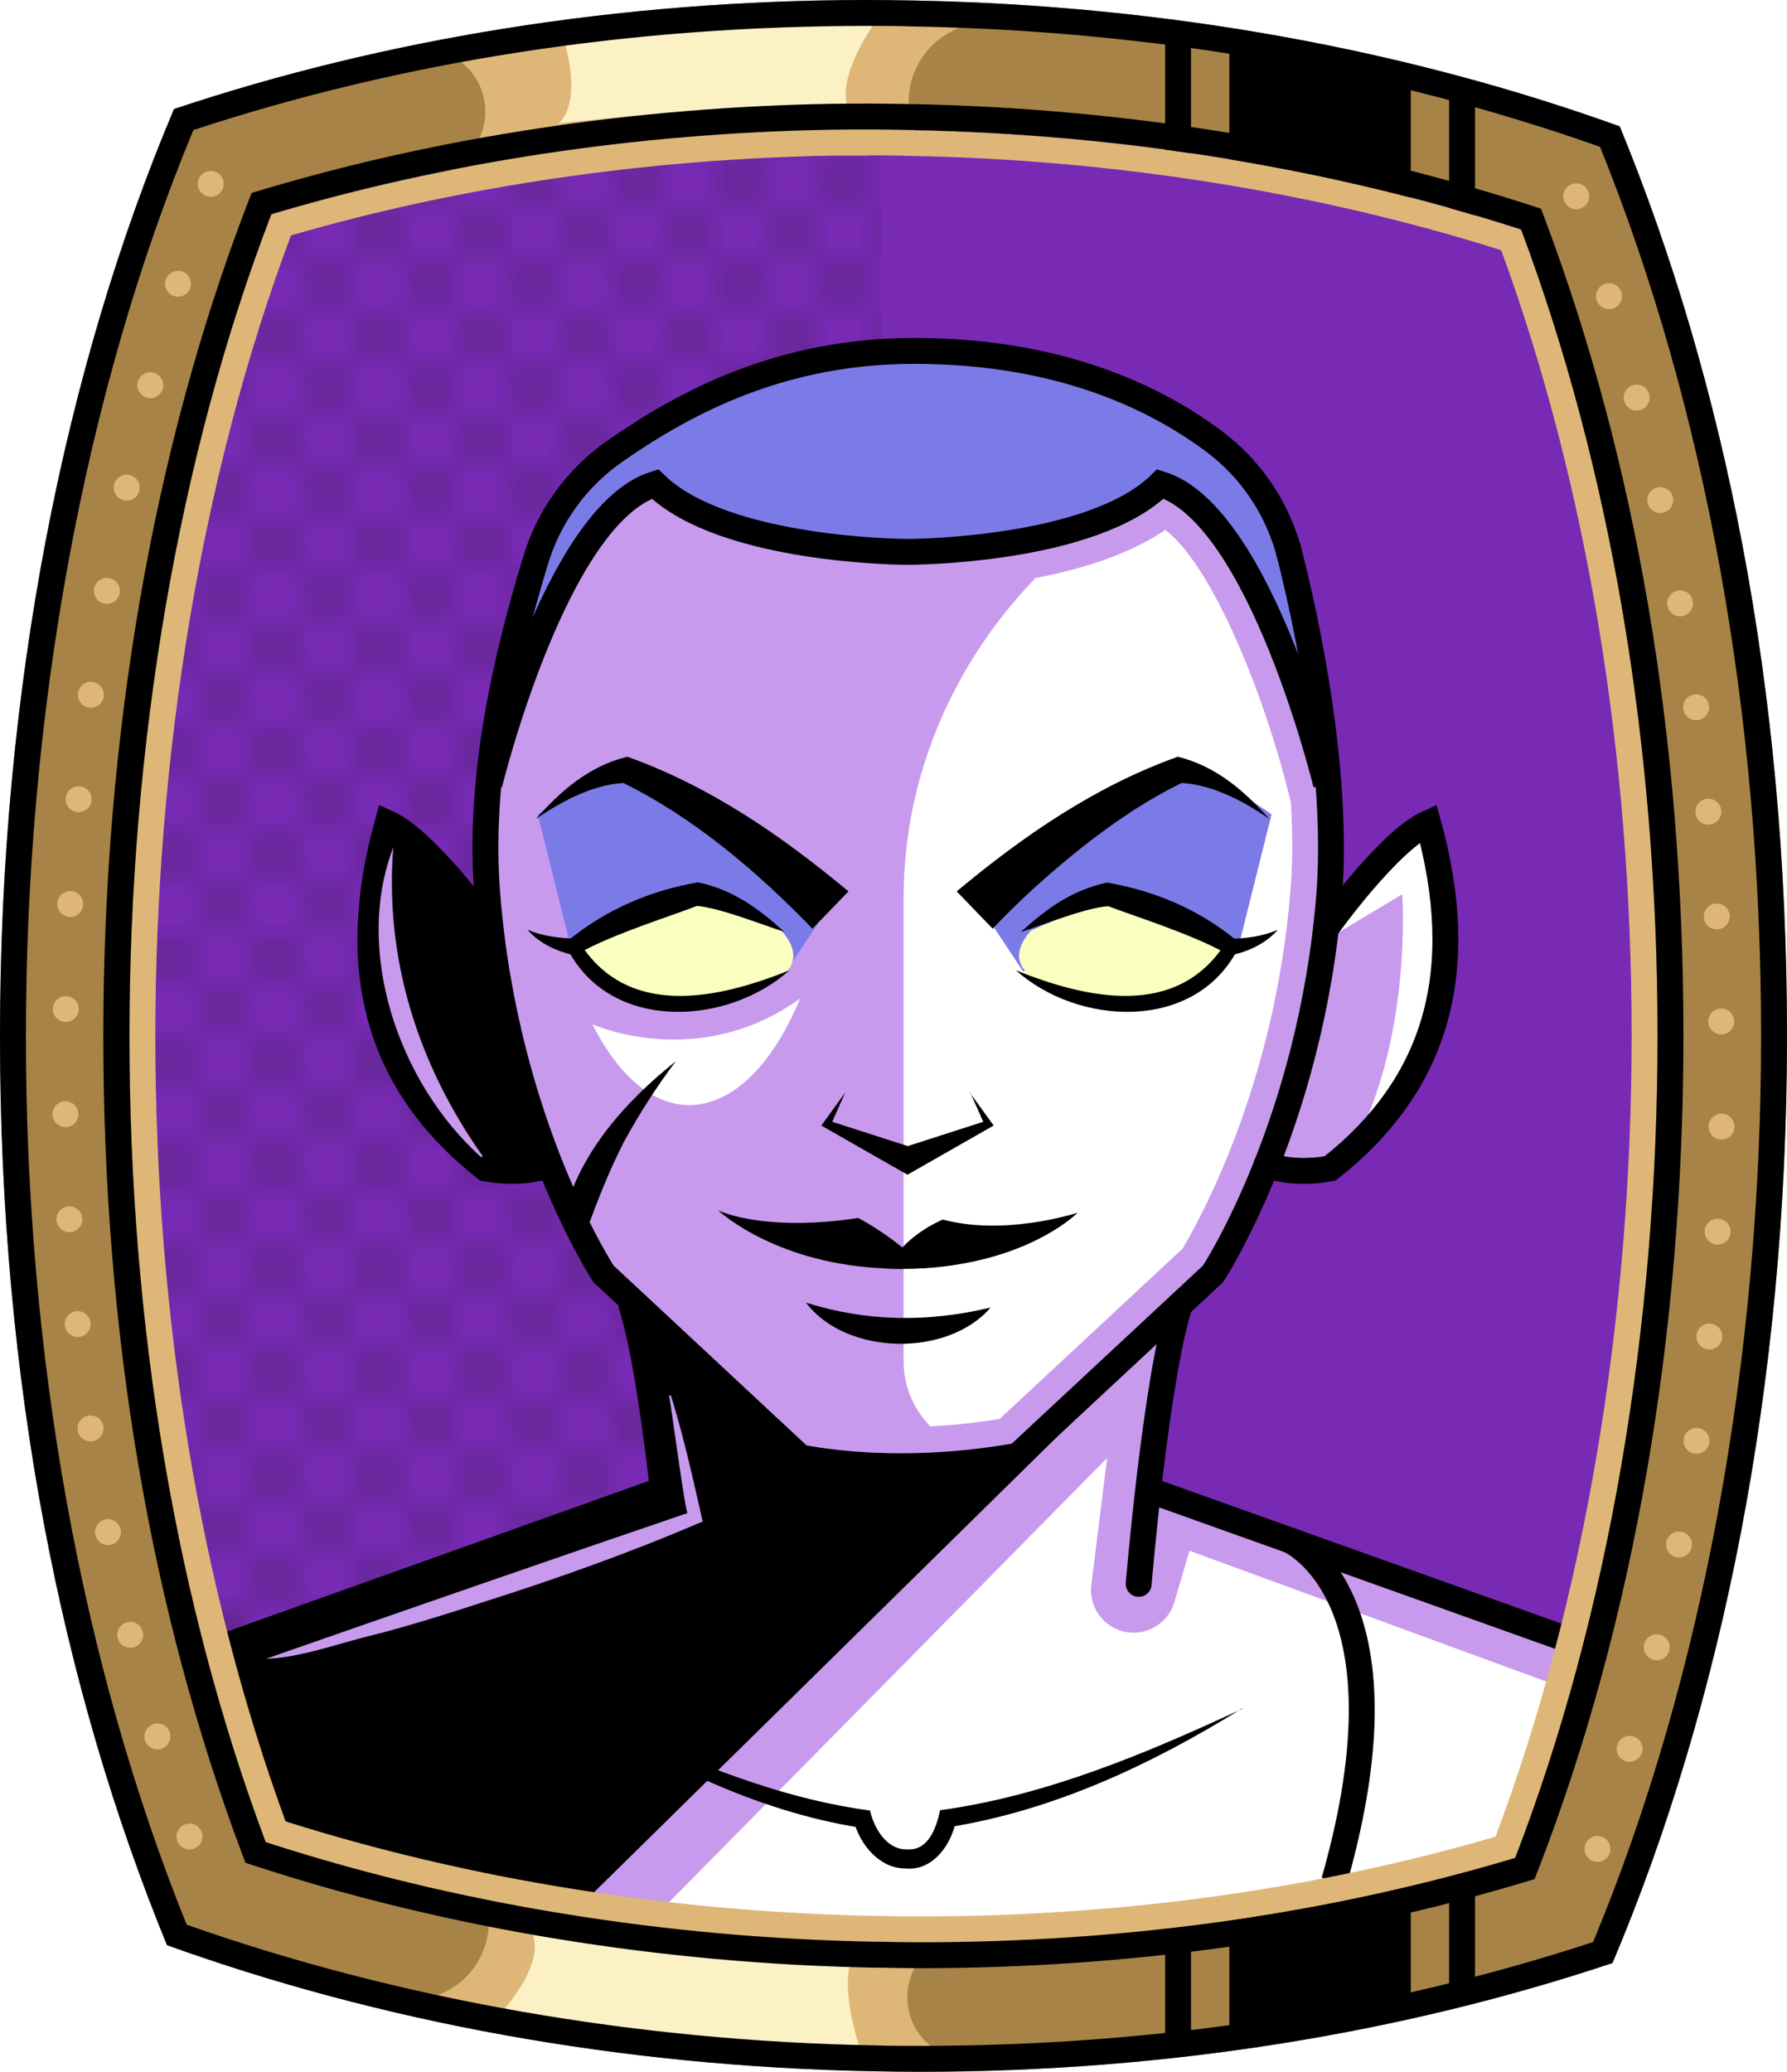 <?xml version="1.0" encoding="UTF-8"?><svg id="Capa_2" xmlns="http://www.w3.org/2000/svg" xmlns:xlink="http://www.w3.org/1999/xlink" viewBox="0 0 69.02 80"><defs><style>.cls-1{fill:#c89aed;}.cls-2{fill:#fff;}.cls-3{fill:#f8ffbf;}.cls-4{fill:#7b7be8;}.cls-5{fill:#a88347;}.cls-6{fill:#782ab5;}.cls-7,.cls-8{stroke:#000;stroke-miterlimit:10;}.cls-7,.cls-8,.cls-9,.cls-10,.cls-11{fill:none;}.cls-8,.cls-9{stroke-linecap:round;}.cls-9{stroke:#deb778;stroke-dasharray:0 0 0 4.06;stroke-linejoin:round;}.cls-12{fill:#deb778;}.cls-13{fill:url(#USGS_19_Inundación_de_tierra_2);}.cls-11{stroke:#1d1d1b;stroke-dasharray:0 0 2 2;stroke-width:.3px;}.cls-14{fill:#fcf0c5;}</style><pattern id="USGS_19_Inundación_de_tierra_2" x="0" y="0" width="72" height="72" patternTransform="translate(267.52 -16999) rotate(-90)" patternUnits="userSpaceOnUse" viewBox="0 0 72 72"><g><rect class="cls-10" width="72" height="72"/><g><line class="cls-11" x1="71" y1="71" x2="144.44" y2="71"/><line class="cls-11" x1="71" y1="67" x2="144.44" y2="67"/><line class="cls-11" x1="71" y1="63" x2="144.44" y2="63"/><line class="cls-11" x1="71" y1="59" x2="144.44" y2="59"/><line class="cls-11" x1="71" y1="55" x2="144.44" y2="55"/><line class="cls-11" x1="71" y1="51" x2="144.44" y2="51"/><line class="cls-11" x1="71" y1="47" x2="144.44" y2="47"/><line class="cls-11" x1="71" y1="43" x2="144.44" y2="43"/><line class="cls-11" x1="71" y1="39" x2="144.44" y2="39"/><line class="cls-11" x1="71" y1="35" x2="144.44" y2="35"/><line class="cls-11" x1="71" y1="31" x2="144.44" y2="31"/><line class="cls-11" x1="71" y1="27" x2="144.44" y2="27"/><line class="cls-11" x1="71" y1="23" x2="144.44" y2="23"/><line class="cls-11" x1="71" y1="19" x2="144.44" y2="19"/><line class="cls-11" x1="71" y1="15" x2="144.44" y2="15"/><line class="cls-11" x1="71" y1="11" x2="144.44" y2="11"/><line class="cls-11" x1="71" y1="7" x2="144.44" y2="7"/><line class="cls-11" x1="71" y1="3" x2="144.44" y2="3"/></g>
<g><line class="cls-11" x1="-1" y1="71" x2="72.44" y2="71"/><line class="cls-11" x1="-1" y1="67" x2="72.44" y2="67"/><line class="cls-11" x1="-1" y1="63" x2="72.44" y2="63"/><line class="cls-11" x1="-1" y1="59" x2="72.44" y2="59"/><line class="cls-11" x1="-1" y1="55" x2="72.44" y2="55"/><line class="cls-11" x1="-1" y1="51" x2="72.44" y2="51"/><line class="cls-11" x1="-1" y1="47" x2="72.44" y2="47"/><line class="cls-11" x1="-1" y1="43" x2="72.44" y2="43"/><line class="cls-11" x1="-1" y1="39" x2="72.44" y2="39"/><line class="cls-11" x1="-1" y1="35" x2="72.44" y2="35"/><line class="cls-11" x1="-1" y1="31" x2="72.44" y2="31"/><line class="cls-11" x1="-1" y1="27" x2="72.44" y2="27"/><line class="cls-11" x1="-1" y1="23" x2="72.44" y2="23"/><line class="cls-11" x1="-1" y1="19" x2="72.44" y2="19"/><line class="cls-11" x1="-1" y1="15" x2="72.44" y2="15"/><line class="cls-11" x1="-1" y1="11" x2="72.44" y2="11"/><line class="cls-11" x1="-1" y1="7" x2="72.44" y2="7"/><line class="cls-11" x1="-1" y1="3" x2="72.44" y2="3"/><line class="cls-11" x1="1.04" y1="69" x2="74.48" y2="69"/><line class="cls-11" x1="1.04" y1="65" x2="74.48" y2="65"/><line class="cls-11" x1="1.04" y1="61" x2="74.48" y2="61"/><line class="cls-11" x1="1.04" y1="57" x2="74.48" y2="57"/><line class="cls-11" x1="1.04" y1="53" x2="74.48" y2="53"/><line class="cls-11" x1="1.04" y1="49" x2="74.48" y2="49"/><line class="cls-11" x1="1.04" y1="45" x2="74.48" y2="45"/><line class="cls-11" x1="1.04" y1="41" x2="74.48" y2="41"/><line class="cls-11" x1="1.04" y1="37" x2="74.48" y2="37"/><line class="cls-11" x1="1.04" y1="33" x2="74.48" y2="33"/><line class="cls-11" x1="1.04" y1="29" x2="74.48" y2="29"/><line class="cls-11" x1="1.04" y1="25" x2="74.48" y2="25"/><line class="cls-11" x1="1.04" y1="21" x2="74.48" y2="21"/><line class="cls-11" x1="1.04" y1="17" x2="74.48" y2="17"/><line class="cls-11" x1="1.04" y1="13" x2="74.48" y2="13"/><line class="cls-11" x1="1.04" y1="9" x2="74.48" y2="9"/><line class="cls-11" x1="1.04" y1="5" x2="74.48" y2="5"/><line class="cls-11" x1="1.04" y1="1" x2="74.48" y2="1"/></g>
<g><line class="cls-11" x1="-73" y1="71" x2=".44" y2="71"/><line class="cls-11" x1="-73" y1="67" x2=".44" y2="67"/><line class="cls-11" x1="-73" y1="63" x2=".44" y2="63"/><line class="cls-11" x1="-73" y1="59" x2=".44" y2="59"/><line class="cls-11" x1="-73" y1="55" x2=".44" y2="55"/><line class="cls-11" x1="-73" y1="51" x2=".44" y2="51"/><line class="cls-11" x1="-73" y1="47" x2=".44" y2="47"/><line class="cls-11" x1="-73" y1="43" x2=".44" y2="43"/><line class="cls-11" x1="-73" y1="39" x2=".44" y2="39"/><line class="cls-11" x1="-73" y1="35" x2=".44" y2="35"/><line class="cls-11" x1="-73" y1="31" x2=".44" y2="31"/><line class="cls-11" x1="-73" y1="27" x2=".44" y2="27"/><line class="cls-11" x1="-73" y1="23" x2=".44" y2="23"/><line class="cls-11" x1="-73" y1="19" x2=".44" y2="19"/><line class="cls-11" x1="-73" y1="15" x2=".44" y2="15"/><line class="cls-11" x1="-73" y1="11" x2=".44" y2="11"/><line class="cls-11" x1="-73" y1="7" x2=".44" y2="7"/><line class="cls-11" x1="-73" y1="3" x2=".44" y2="3"/><line class="cls-11" x1="-70.96" y1="69" x2="2.48" y2="69"/><line class="cls-11" x1="-70.96" y1="65" x2="2.48" y2="65"/><line class="cls-11" x1="-70.96" y1="61" x2="2.48" y2="61"/><line class="cls-11" x1="-70.96" y1="57" x2="2.48" y2="57"/><line class="cls-11" x1="-70.96" y1="53" x2="2.48" y2="53"/><line class="cls-11" x1="-70.96" y1="49" x2="2.48" y2="49"/><line class="cls-11" x1="-70.96" y1="45" x2="2.48" y2="45"/><line class="cls-11" x1="-70.96" y1="41" x2="2.48" y2="41"/><line class="cls-11" x1="-70.96" y1="37" x2="2.48" y2="37"/><line class="cls-11" x1="-70.96" y1="33" x2="2.48" y2="33"/><line class="cls-11" x1="-70.96" y1="29" x2="2.48" y2="29"/><line class="cls-11" x1="-70.96" y1="25" x2="2.48" y2="25"/><line class="cls-11" x1="-70.96" y1="21" x2="2.48" y2="21"/><line class="cls-11" x1="-70.96" y1="17" x2="2.48" y2="17"/><line class="cls-11" x1="-70.96" y1="13" x2="2.48" y2="13"/><line class="cls-11" x1="-70.96" y1="9" x2="2.48" y2="9"/><line class="cls-11" x1="-70.96" y1="5" x2="2.48" y2="5"/><line class="cls-11" x1="-70.96" y1="1" x2="2.48" y2="1"/></g>
</g>
</pattern></defs><g><g id="Frame"><path class="cls-6" d="M64.02,40c0,11.47-1.89,22.39-5.5,31.74-7.2,2.16-14.94,3.26-23.02,3.26-.49,0-.98-.01-1.47-.02h-.17c-8.18-.15-16.29-1.47-23.6-3.85-3.45-9.22-5.26-19.93-5.26-31.13s1.89-22.38,5.48-31.73c6.73-2.01,14.13-3.13,21.6-3.26,.48-.01,.97-.01,1.45-.01,.54,0,1.08,.01,1.63,.02,8.16,.15,16.27,1.47,23.59,3.84,3.46,9.24,5.27,19.95,5.27,31.14Z"/><path class="cls-13" d="M34.03,5.59V74.98h-.17c-8.18-.15-16.29-1.47-23.6-3.85-3.45-9.22-5.26-19.93-5.26-31.13s1.89-22.38,5.48-31.73c6.73-2.01,14.13-3.13,21.6-3.26,.65,.16,1.3,.36,1.95,.58Z"/></g>
<g><path class="cls-1" d="M61.3,63.67l-.88,8.37s-8.47,5.02-25.2,5.02-27.75-4.43-27.75-4.43v-8.76l17.91-6.5-.69-6.89-1.97-2.26-1.38-3.05-2.65,.2s-2.96-3.25-4.04-6.2c-1.08-2.96,.2-7.58,.2-7.58,0,0,1.18,.59,4.03,3.84-.06-1.81-.04-5.29,.75-9.51,.38-1.98,.92-4.13,1.71-6.34,4.24-5.41,13.98-6,13.98-6,10.92,.39,14.17,6.4,14.17,6.4,0,0,1.12,4.02,1.65,9,.22,2.12,.34,4.41,.22,6.64,.59-.98,3.94-3.83,3.94-3.83,0,0,.79,2.55,.59,6.39-.4,3.64-4.43,6.99-4.43,6.99l-2.85-.1-1.78,4.23-1.37,1.48-.79,6.99,16.63,5.9Z"/><path class="cls-2" d="M34.9,52.55v-17.86c0-6.59,3.73-12.45,9.42-15.76,.22-.13,.43-.26,.64-.4,4.36,4.47,6.44,12.44,6.44,12.44,0,0-.33,11.61-4.57,18.33-3.68,3.21-7.76,6.81-7.76,6.81h0c-2.19,.35-4.17-1.34-4.17-3.56Z"/><path class="cls-4" d="M22.04,36.54l-1.27-5.09s1.59-1.22,3.29-1.64c3.82,1.22,7.79,5.46,7.79,5.46l-1.48,2.23-8.32-.95Z"/><path class="cls-4" d="M47.84,36.54l1.27-5.09s-1.59-1.22-3.29-1.64c-3.82,1.22-7.79,5.46-7.79,5.46l1.48,2.23,8.32-.95Z"/><path class="cls-4" d="M51.14,28.98c-1.14-2.84-3.31-7.53-6.18-10.45-5.14,3.74-15.83,3.14-19.5,.07-1.91,.38-4.21,4.16-5.83,7.32,.38-1.98,.92-4.13,1.71-6.34,4.24-5.41,13.98-6,13.98-6,10.92,.39,14.17,6.4,14.17,6.4,0,0,1.12,4.02,1.65,9Z"/><path d="M44.52,51.85l-23.42,23.03-13.62-2.25,.93-8.87,16.98-6.39-.74-6.5s4.72,3.64,6.4,5.51c6.89,.49,8.46-.3,8.46-.3l5.02-4.23Z"/><path class="cls-3" d="M30.17,35.93s-2.67-1.22-3.6-1.34c-4.24,1.57-4.3,2.09-4.3,2.09,0,0,1.05,2.15,4.94,2.03,2.62-.46,4.3-1.28,2.96-2.79Z"/><path class="cls-3" d="M39.83,35.93s2.67-1.22,3.6-1.34c4.24,1.57,4.3,2.09,4.3,2.09,0,0-1.05,2.15-4.94,2.03-2.62-.46-4.3-1.28-2.96-2.79Z"/><path d="M19.19,35.88s-2.94-3.44-4.04-3.94c-1,4.74-1.1,7.23,.35,9.53s3.19,3.9,3.19,3.9l2.6-.36s-1.75-7.48-2.1-9.13Z"/><path class="cls-2" d="M22.88,39.55s4.07,1.85,8.02-.99c-2.04,4.94-5.68,5.62-8.02,.99Z"/><path class="cls-1" d="M25.13,20.46c3.31,2.27,9.24,2.34,9.94,2.34s6.62-.07,9.94-2.34c1.92,1.49,3.9,6.67,4.76,10.17l.09,.36c.07,1.28,.07,2.4-.02,3.41-.6,7.56-3.58,12.84-4.17,13.82l-7.06,6.57c-1.29,.21-2.57,.32-3.82,.32-1.11,0-2.18-.08-3.18-.24l-7.13-6.64c-.59-.98-3.57-6.26-4.17-13.82-.09-1.12-.08-2.32,.03-3.66l.03-.11c.86-3.51,2.84-8.69,4.76-10.17m19.81-1.2c-2.92,2.51-9.58,2.54-9.87,2.54s-6.95-.03-9.87-2.54c-2.83,1.25-5.13,8.41-5.8,11.14h-.03c-.12,1.34-.16,2.72-.05,4.09,.65,8.22,4.02,13.8,4.38,14.38l7.45,6.94c.94,.17,2.17,.31,3.65,.31,1.26,0,2.7-.1,4.28-.38l7.38-6.87c.36-.58,3.73-6.16,4.38-14.38,.11-1.32,.08-2.72-.02-4.11l-.08,.02c-.67-2.73-2.98-9.89-5.8-11.14h0Z"/><path class="cls-2" d="M24.6,74.71l18.16-18.41-.61,4.9c-.11,.89,.52,1.71,1.41,1.83h0c.81,.11,1.57-.39,1.8-1.17l.58-1.98,14.9,5.46-2.93,9.85s-23.37,4.4-33.31-.49Z"/><path class="cls-2" d="M51.16,36.33l3-1.8s.37,5.1-1.65,9.29c3.82-4.57,3.37-9.22,2.55-11.84-2.02,1.42-3.9,4.35-3.9,4.35Z"/><line class="cls-8" x1="8.33" y1="63.69" x2="25.55" y2="57.54"/><path class="cls-8" d="M25.97,61.16s-.65-7.82-1.58-10.76"/><line class="cls-8" x1="61.61" y1="63.69" x2="44.39" y2="57.54"/><path class="cls-8" d="M43.98,61.16s.65-7.82,1.58-10.76"/><path class="cls-8" d="M49.82,21.45c-.45-1.78-1.49-3.34-2.96-4.43-2.71-2.01-6.5-3.47-11.55-3.47s-8.74,1.91-11.53,3.85c-1.49,1.03-2.58,2.52-3.1,4.26-1.15,3.79-2.22,8.39-1.86,12.87,.7,8.88,4.49,14.66,4.49,14.66l7.61,7.09c1.62,.3,4.59,.61,8.39-.07l7.54-7.02s3.79-5.78,4.49-14.66c.31-4.01-.52-9.11-1.52-13.08Z"/><path class="cls-8" d="M18.82,35.72s-2.34-3.26-3.85-3.94c-1.57,5.67-.38,10.06,3.79,13.34,1.5,.27,2.46-.14,2.46-.14"/><path class="cls-8" d="M51.31,35.72s2.34-3.26,3.85-3.94c1.57,5.67,.38,10.06-3.79,13.34-1.5,.27-2.46-.14-2.46-.14"/><path d="M20.69,31.63c.95-1.08,2.06-2.05,3.54-2.41,3.19,1.14,5.96,3.05,8.54,5.2,0,0-1.39,1.44-1.39,1.44-2.14-2.21-4.59-4.3-7.37-5.66,0,0,.25,.03,.25,.03-1.19,0-2.48,.64-3.57,1.4h0Z"/><path d="M30.29,35.98c-.94-.3-2.44-.91-3.37-1-.82,.33-3.3,1.1-4.56,1.83,0,0-.14,.07-.14,.07h-.07c-.69-.16-1.32-.46-1.78-.98,.31,.13,.61,.21,.92,.26,.3,.05,.63,.08,.9,.07l-.21,.06c1.44-1.18,3.17-1.91,4.98-2.22,1.34,.28,2.35,1.02,3.32,1.9h0Z"/><path d="M30.5,37.46c-2.4,2.15-6.88,2.39-8.55-.76,0,0,.45-.28,.45-.28,1.87,2.92,5.33,2.16,8.11,1.04h0Z"/><path d="M49.03,31.63c-1.09-.77-2.38-1.4-3.57-1.4,0,0,.25-.03,.25-.03-1.39,.67-2.69,1.55-3.92,2.52-1.21,.96-2.4,2.03-3.45,3.14,0,0-1.39-1.44-1.39-1.44,2.58-2.15,5.35-4.06,8.54-5.2,1.47,.36,2.59,1.33,3.54,2.41h0Z"/><path d="M39.44,35.98c.96-.88,1.98-1.62,3.32-1.9,1.82,.31,3.55,1.04,4.98,2.22,0,0-.21-.06-.21-.06,.28,.01,.6-.02,.9-.07,.31-.05,.61-.14,.92-.26-.46,.51-1.09,.82-1.78,.97,0,0-.07,.01-.07,.01l-.14-.07c-1.26-.73-3.74-1.51-4.56-1.83-.93,.08-2.44,.7-3.37,1h0Z"/><path d="M39.22,37.46c2.78,1.12,6.24,1.88,8.11-1.04,0,0,.45,.28,.45,.28-1.68,3.15-6.15,2.91-8.55,.76h0Z"/><path d="M37.45,42.18l.84,1.16,.09,.12c-.21,.12-3.14,1.79-3.33,1.9-.19-.11-3.13-1.78-3.33-1.9,0,0,.09-.12,.09-.12l.84-1.16-.58,1.3-.07-.21,3.26,1.05h-.4l3.26-1.05s-.07,.21-.07,.21l-.58-1.3h0Z"/><path d="M41.62,46.83c-.22,.22-2.09,1.89-5.89,2.14-.3,.02-.61,.03-.94,.03-.19,0-.38,0-.57-.02-4.11-.16-6.28-2.06-6.48-2.24,.16,.07,1.87,.83,5.41,.29,.68,.37,1.25,.77,1.7,1.14,.43-.45,.93-.79,1.56-1.08,2.34,.63,4.97-.19,5.21-.26Z"/><path d="M31.13,50.3c2.39,.75,4.74,.76,7.13,.19-1.66,1.93-5.58,1.86-7.13-.19h0Z"/><path d="M21.72,47.2c.54-2.57,2.4-4.64,4.38-6.22-.75,1-1.42,2.04-2.01,3.13-.54,1.05-1,2.21-1.39,3.29,0,0-.98-.2-.98-.2h0Z"/><path class="cls-7" d="M51.22,30.29s-2.53-10.42-6.4-11.6c-2.66,2.62-9.76,2.62-9.76,2.62,0,0-7.09,0-9.76-2.62-3.86,1.19-6.4,11.6-6.4,11.6"/><path class="cls-7" d="M19.61,59.65s-4.95,2.05-1.77,13.19"/><path class="cls-7" d="M49.76,59.45s4.95,2.05,1.77,13.19"/><path d="M47.97,65.97c-3.48,2.16-7.27,3.94-11.35,4.59,0,0,.3-.27,.3-.27-.15,.91-.89,1.97-1.95,1.86-1.01,0-1.76-.94-1.99-1.82,0,0,.29,.25,.29,.25-4.16-.65-7.91-2.6-11.44-4.77,0,0,2.82,1.28,2.82,1.28,2.86,1.25,5.83,2.41,8.95,2.82,.18,.75,.68,1.52,1.42,1.5,.83,.07,1.14-.81,1.29-1.51,4.09-.56,7.95-2.19,11.68-3.92h0Z"/><path class="cls-1" d="M25.91,53.88c.5,1.6,.86,3.24,1.23,4.87-2.74,1.18-5.65,2.22-8.5,3.12-1.2,.4-2.92,.93-4.13,1.24-1.36,.32-2.93,.91-4.23,.94,4.06-1.42,12.22-4.25,16.29-5.63-.06,.36-.71-4.63-.73-4.53,0,0,.07-.01,.07-.01h0Z"/><path class="cls-1" d="M15.19,32.72c-.34,4.33,.96,8.39,3.45,11.92,0,0-.05,.05-.05,.05-3.21-2.88-4.93-7.98-3.4-11.97h0Z"/></g>
<g id="BG"><path class="cls-5" d="M62.56,4.88C54.4,1.94,45.12,.2,35.25,.02c-.57-.01-1.15-.02-1.72-.02C23.88,0,14.77,1.52,6.72,4.21,2.49,14.22,0,26.6,0,40s2.39,25.22,6.45,35.11c8.16,2.94,17.45,4.69,27.32,4.87,.58,.01,1.15,.02,1.73,.02,9.63,0,18.73-1.51,26.78-4.2,4.24-10.01,6.74-22.39,6.74-35.8s-2.4-25.24-6.46-35.12Zm-4.04,66.86c-7.2,2.16-14.94,3.26-23.02,3.26-.49,0-.98-.01-1.47-.02h-.17c-8.18-.15-16.29-1.47-23.6-3.85-3.45-9.22-5.26-19.93-5.26-31.13s1.89-22.38,5.48-31.73c6.73-2.01,14.13-3.13,21.6-3.26,.48-.01,.97-.01,1.45-.01,.54,0,1.08,.01,1.63,.02,8.16,.15,16.27,1.47,23.59,3.84,3.46,9.24,5.27,19.95,5.27,31.14s-1.89,22.39-5.5,31.74Z"/><path class="cls-12" d="M17.21,2.06h0c1.63,.63,2.06,2.75,.81,3.97l-1.26,1.22s8.35-2.37,18.84-1.69h0c-1-1.49-.45-3.52,1.14-4.34l1-.51S28.26-.43,17.21,2.06Z"/><path class="cls-14" d="M21.81,1.66s.7,2.18-.22,3.1c3.77-.41,7.98-.74,11.12-.74-.33-1.33,1.26-3.4,1.26-3.4,0,0-6.17-.26-12.16,1.03Z"/><path class="cls-12" d="M36.25,79.21h0c-1.52-.87-1.62-3.03-.2-4.04l1.43-1.02s-8.61,1.07-18.88-1.19h0c.76,1.63-.09,3.55-1.79,4.11l-1.07,.36s9.19,2.56,20.5,1.78Z"/><path class="cls-14" d="M19.28,77.8s1.76-1.83,1.3-3.09c4.43,.69,9.11,1.14,12.25,1.14-.33,1.33,.44,3.4,.44,3.4,0,0-8-.16-13.99-1.45Z"/><polygon points="47.48 1.77 47.48 6.73 54.49 8.44 54.49 2.62 47.48 1.77"/><line class="cls-7" x1="45.5" y1="1.23" x2="45.5" y2="6.29"/><line class="cls-7" x1="56.47" y1="3.67" x2="56.47" y2="8.73"/><polygon points="47.48 78.74 47.48 73.78 54.49 72.07 54.49 77.88 47.48 78.74"/><line class="cls-7" x1="45.5" y1="79.28" x2="45.5" y2="74.21"/><line class="cls-7" x1="56.47" y1="76.84" x2="56.47" y2="71.77"/><path d="M33.53,1c.56,0,1.14,0,1.7,.02,9.39,.17,18.33,1.74,26.57,4.65,4.07,10.08,6.22,21.94,6.22,34.33s-2.24,24.79-6.49,34.99c-8.12,2.66-16.87,4.01-26.03,4.01-.56,0-1.12,0-1.71-.02-9.25-.17-18.42-1.78-26.58-4.66C3.15,64.25,1,52.39,1,40S3.23,15.21,7.47,5.02C15.6,2.35,24.37,1,33.53,1M33.53,0C23.88,0,14.77,1.52,6.72,4.21,2.49,14.22,0,26.6,0,40s2.39,25.22,6.45,35.11c8.16,2.94,17.45,4.69,27.32,4.87,.58,.01,1.15,.02,1.73,.02,9.63,0,18.73-1.51,26.78-4.2,4.24-10.01,6.74-22.39,6.74-35.8s-2.4-25.24-6.46-35.12C54.4,1.94,45.12,.2,35.25,.02,34.68,.01,34.1,0,33.53,0h0Z"/><path class="cls-12" d="M33.53,6c.52,0,1.04,0,1.61,.02,7.87,.14,15.75,1.4,22.84,3.64,3.3,9,5.04,19.47,5.04,30.34s-1.82,21.82-5.26,30.92c-6.98,2.04-14.47,3.08-22.26,3.08-.48,0-.97,0-1.47-.02h-.15c-7.89-.14-15.78-1.41-22.85-3.65-3.29-8.99-5.03-19.46-5.03-30.33s1.81-21.79,5.24-30.91c6.5-1.89,13.7-2.95,20.86-3.08,.47,0,.96,0,1.43,0m0-1c-.48,0-.97,0-1.45,.01-7.47,.13-14.87,1.25-21.6,3.26-3.59,9.35-5.48,20.26-5.48,31.73s1.81,21.91,5.26,31.13c7.31,2.38,15.42,3.7,23.6,3.85h.17c.49,.01,.98,.02,1.47,.02,8.08,0,15.82-1.1,23.02-3.26,3.61-9.35,5.5-20.27,5.5-31.74s-1.81-21.9-5.27-31.14c-7.32-2.37-15.43-3.69-23.59-3.84-.55,0-1.09-.02-1.63-.02h0Z"/><path d="M33.53,5c.54,0,1.08,.01,1.63,.02,8.16,.15,16.27,1.47,23.59,3.84,3.46,9.24,5.27,19.95,5.27,31.14s-1.89,22.39-5.5,31.74c-7.2,2.16-14.94,3.26-23.02,3.26-.49,0-.98-.01-1.47-.02h-.17c-8.18-.15-16.29-1.47-23.6-3.85-3.45-9.22-5.26-19.93-5.26-31.13s1.89-22.38,5.48-31.73c6.73-2.01,14.13-3.13,21.6-3.26,.48-.01,.97-.01,1.45-.01m0-1c-.49,0-.98,0-1.47,.01-7.51,.13-15.07,1.27-21.87,3.3l-.47,.14-.18,.46c-3.63,9.45-5.55,20.55-5.55,32.09s1.84,22.17,5.32,31.48l.17,.45,.46,.15c7.37,2.4,15.63,3.75,23.89,3.9h.19c.48,.01,.97,.02,1.47,.02,8.16,0,16-1.11,23.31-3.3l.47-.14,.18-.46c3.64-9.43,5.57-20.53,5.57-32.1s-1.84-22.17-5.33-31.49l-.17-.45-.46-.15c-7.39-2.39-15.65-3.74-23.88-3.89-.58-.01-1.11-.02-1.65-.02h0Z"/><path class="cls-9" d="M8.14,7.1s-12.66,32.94,0,66.06"/><path class="cls-9" d="M60.88,7.58s12.66,32.94,0,66.06"/></g>
</g>
</svg>